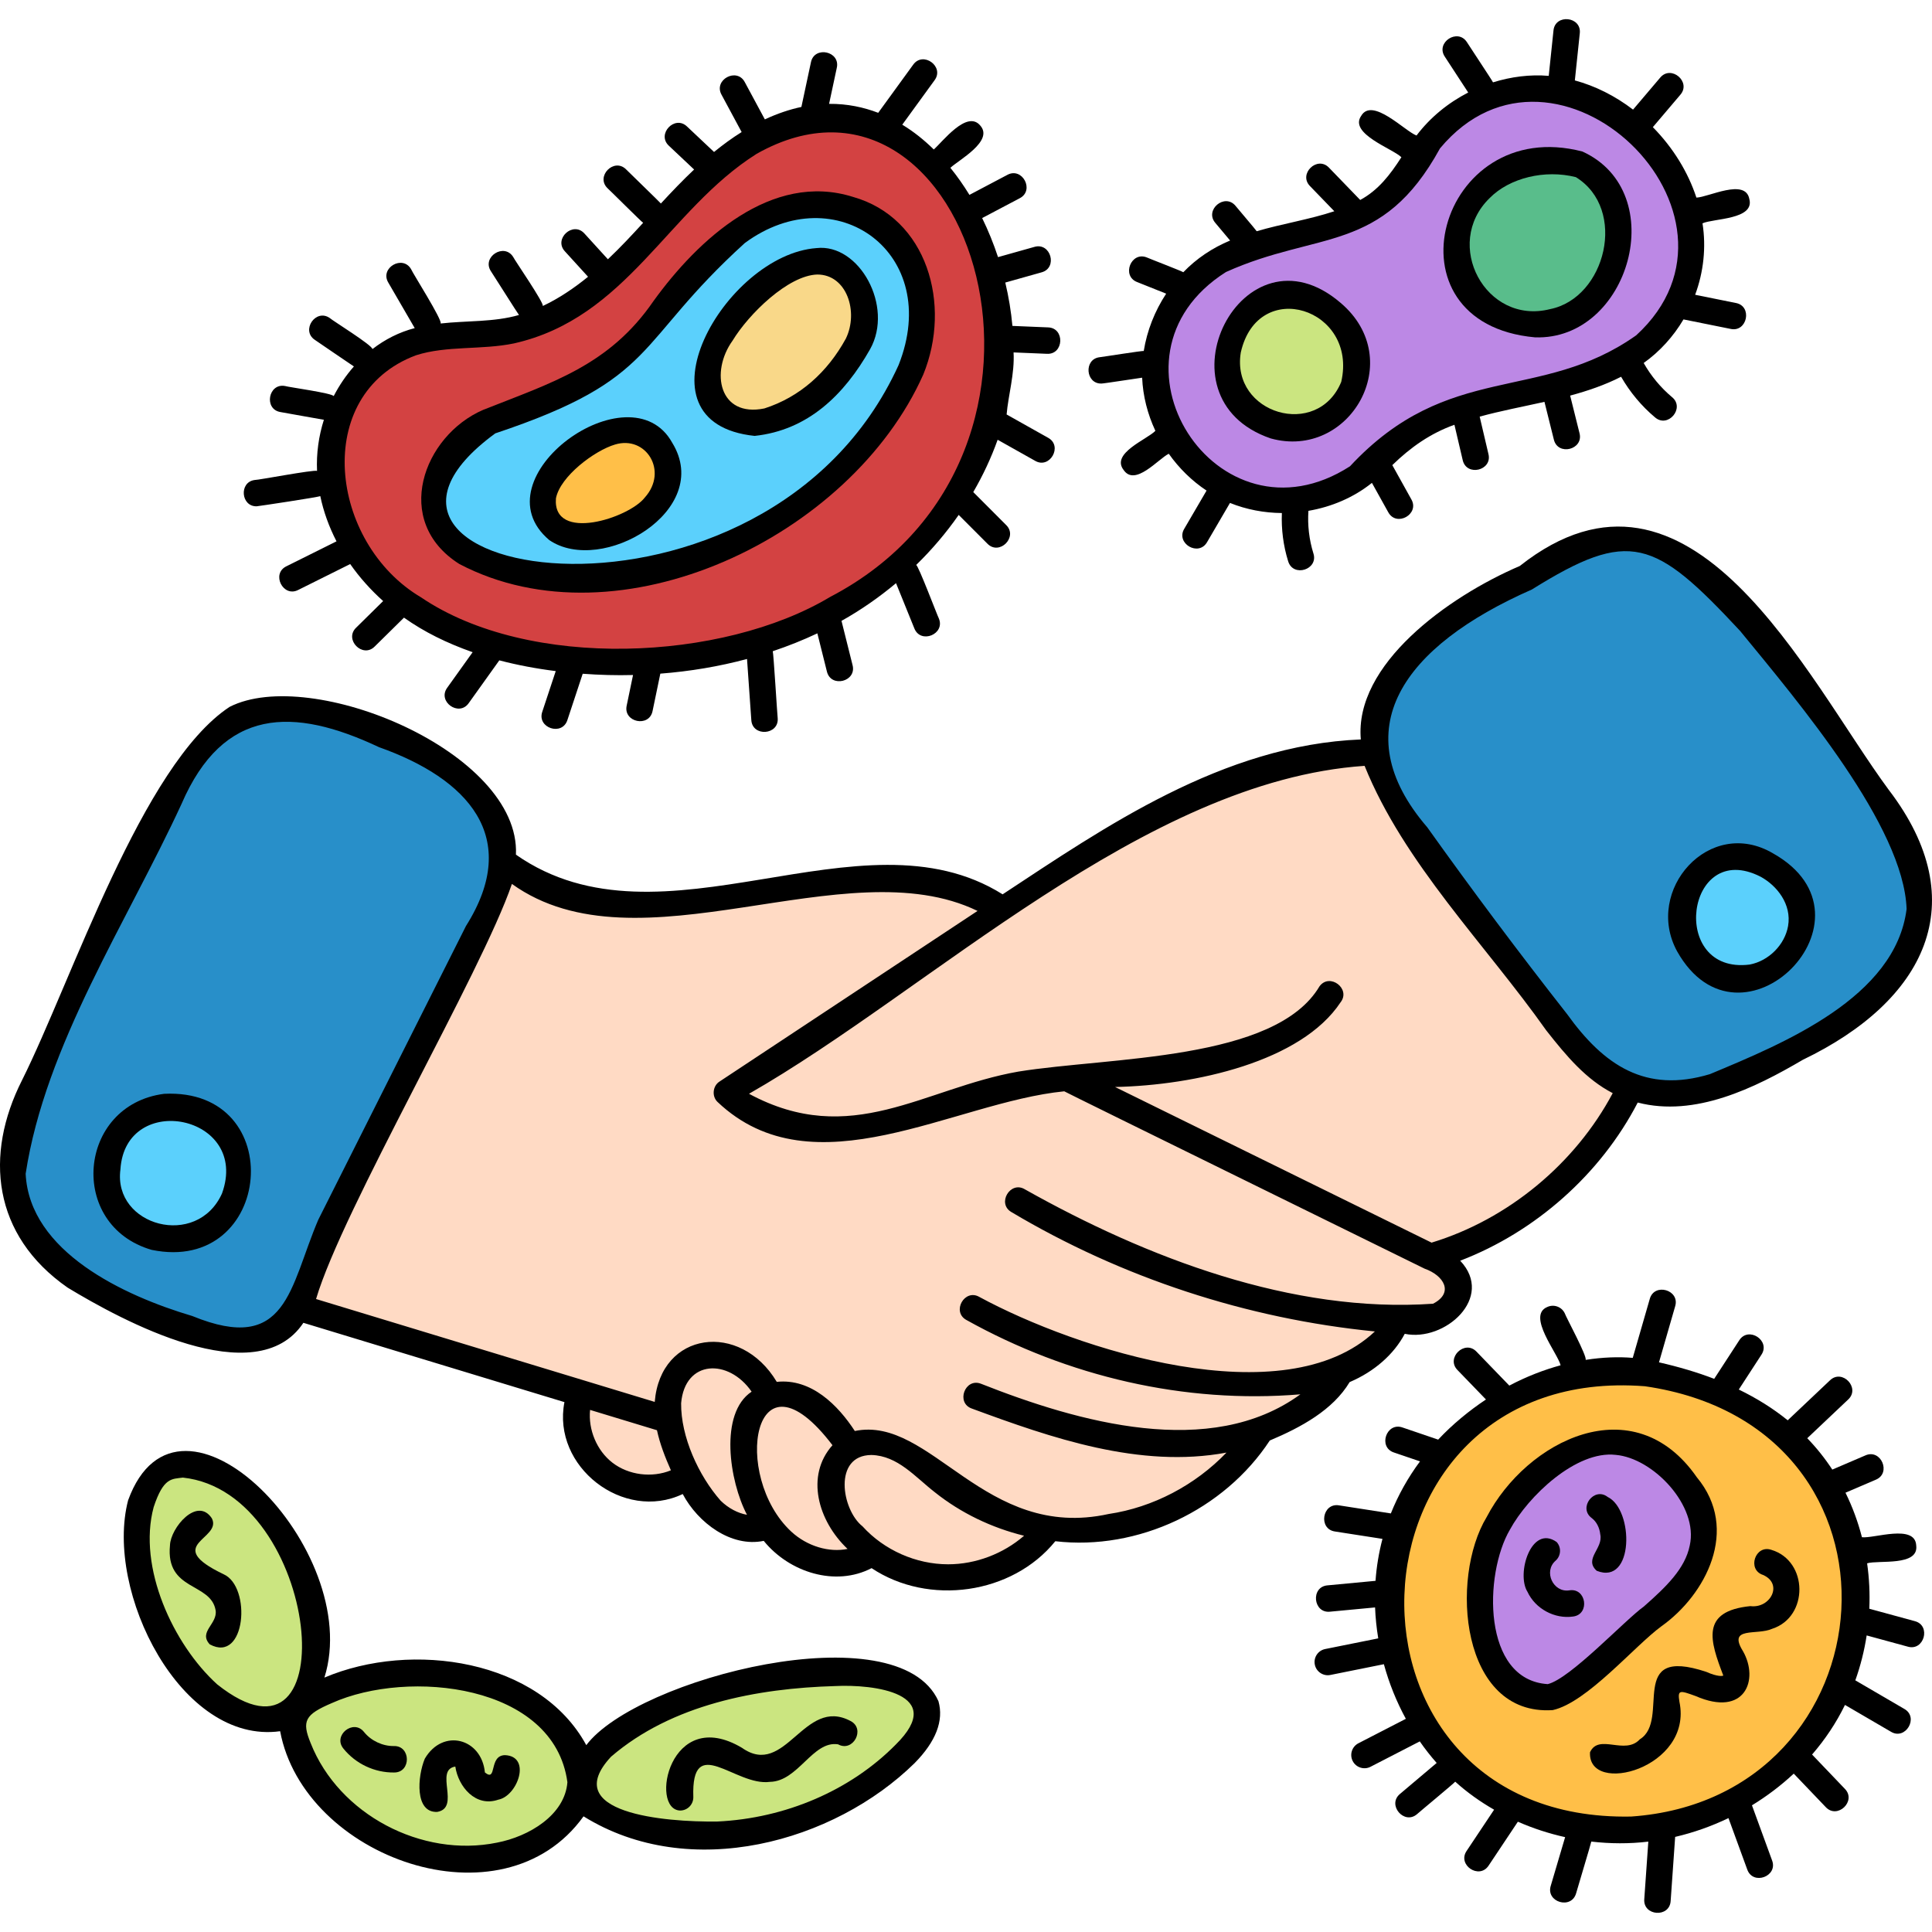 <svg id="Capa_1" enable-background="new 0 0 512 512" height="512" viewBox="0 0 512 512" width="512" xmlns="http://www.w3.org/2000/svg"><g><g><path d="m342.252 78.512c-21.533.666-21.784 33.902-.046 34.445 24.398-1.168 19.887-32.895.046-34.445z" fill="#cbe580"/><path d="m230.867 444.223c-38.205-8.668-124.647 37.633-40.656 41.506 9.368-.438 18.459-2.527 27.014-6.211 15.598-5.486 45.675-31.487 13.642-35.295zm-6.676 15.187c-5.389-1.123-8.699 1.137-11.937 4.485-12.225 16.427-29.243-15.087-32.022 12.915-1.79-4.854 1.146-13.614 7.456-13.267 6.756.223 9.689 5.155 15.859 4.695 6.79-.717 13.995-15.016 20.644-8.828z" fill="#cbe580"/><path d="m138.666 451.083c-8.378-4.763-18.182-7.281-28.354-7.281-10.68.595-38.241 3.237-30.76 19.293 22.171 53.417 108.307 22.289 59.114-12.012zm-34.191 15.646c-2.886.432-12.024-3.04-10.724-6.022 2.72 2.74 6.383 5.162 10.503 5.021.687-.185.934.936.221 1.001zm26.65 7.345c-6.665 1.71-6.054-5.216-8.785-8.539-10.926-2.589-4.895 14.197-7.548 11.259-3.516-9.816 7.22-18.526 10.293-7.96.254 5.762 9.018 5.834 8.614-.177.01-.348.111-.476.486-.548 1.773 1.708-.946 5.432-3.06 5.965z" fill="#cbe580"/><path d="m73.822 405.416c-41.798-47.945-48.239 18.57-18.296 43.173 30.751 25.102 33.405-25.449 18.296-43.173zm-15.329 28.315c-.495.463-1.167-.291-.71-.723 4.454-4.047 2.237-12.414-3.52-13.983-7.52-1.828-8.585-14.345-.858-15.417-16.469 14.859 17.9 13.755 5.088 30.123z" fill="#cbe580"/><path d="m463.32 165.12c-32.57-37.144-40.784-20.023-76.002-2.179-31.894 22.339-25.275 38.262-11.522 58.042 11.97 16.781 24.457 33.468 37.116 49.597 22.666 35.539 59.093 11.861 83.987-7.543 31.625-26.93-14.323-72.605-33.579-97.917zm14.489 80.96c-2.211 14.869-24.197 19.133-30.669 4.687-11.588-28.796 32.173-32.841 30.669-4.687z" fill="#288fc9"/><path d="m121.328 205.716c-16.627-10.184-39.582-22.93-58.655-14.826-17.546 9.219-57.454 98.962-58.883 120.349 2.287 26.816 36.82 40.063 60.683 43.395 16.174.339 16.721-19.019 22.553-30.038 0 0 39.142-77.847 39.142-77.847 8.074-13.068 10.09-30.512-4.84-41.033zm-58.808 112.114c-8.213 18.713-36.845 11.457-34.6-8.21 2.147-27.172 44.256-18.21 34.6 8.21z" fill="#288fc9"/><path d="m411.475 84.845c8.339-2.018 15.162-9.515 16.594-18.232 1.755-8.941-3.641-25.639-16.691-23.438-32.541-.752-33.268 46.619.097 41.67z" fill="#59bd8b"/><path d="m436.527 364.426c-60.487-7.139-92.594 69.868-45.289 107.207 84.529 56.54 152.084-85.435 45.289-107.207zm-25.616 85.818c-13.657 1.754-19.393-15.343-19.254-26.865-.194-18.955 14.769-39.703 35.068-41.908 13.104-.126 27.962 15.51 24.998 28.893-1.589 7.926-8.397 13.936-13.407 18.359-6.348 4.554-19.592 19.795-27.405 21.521zm57.755-21.434c-24.65 1.379 2.151 15.885-12.6 19.333-4.993-.416-15.767-7.057-13.985 3.158 2.311 9.487-9.893 19.569-17.887 14.077 25.956 2.772 10.128-19.823 21.499-20.887 31.194 9.816-2.557-14.469 18.52-15.876 9.833-.099 11.696-10.391 3.655-14.717 7.435-.117 8.217 12.925.798 14.912z" fill="#ffbf48"/><path d="m165.726 114.392c-8.039.371-19.234 8.722-21.342 17.105-1.27 16.071 22.708 9.88 28.707 2.385 7.353-8.29 1.997-19.262-7.365-19.49z" fill="#ffbf48"/><g fill="#ffdac4"><path d="m412.13 271.195c-15.991-23.047-38.827-44.657-48.19-71.311-61.435 2.578-120.712 61.519-170.802 89.914 22.398 18.706 52.856 2.77 77.349-2.874 25.599-3.962 68.753-2.794 81.603-23.742-6.607 18.238-46.76 21.937-67.899 22.655l95.713 47.074c21.434-8.093 41.506-23.088 51.562-44.491-8.011-3.587-13.452-9.581-19.336-17.225z"/><path d="m378.847 333.507c-1.487-.846-94.811-46.407-96.139-47.394-29.061 2.066-65.101 26.96-90.441 3.778-1.23-1.208 72.783-48.177 72.873-48.907-39.221-23.287-93.915 17.226-131.335-11.54-8.316 28.048-45.683 88.677-54.13 116.705l92.965 28.248 3.835 1.1c-1.706-19.218 19.611-23.131 27.41-6.08 9.651-2.174 16.855 6 21.439 13.33 9.517-4.225 18.176 3.707 24.931 9.594 25.704 21.011 63.62 13.909 83.362-11.996-25.065 6.537-52.937-.134-75.332-10.525 26.672 9.004 62.77 20.98 88.065 2.143l-2.071-5.436c-28.707 2.049-64.364-4.203-86.451-20.266 27.34 14.728 90.658 35.303 112.263 4.14-34.184-3.238-73.813-13.282-100.264-32.691 33.171 18.284 72.96 34.202 111.194 30.525 7.847-3.822 5.547-12.131-2.174-14.728z"/><path d="m249.619 393.112c-8.791-9.382-28.062-18.747-28.951 1.858 6.145 25.952 40.816 29.082 57.088 10.492-10.076-2.083-20.33-5.888-28.137-12.35z"/><path d="m225.614 407.188c-6.835-7.171-8.499-17.377-1.162-23.956-4.414-7.188-13.22-17.039-22.348-11.602-14.567 15.735 6.307 50.424 28.644 40.637-.853-.852-4.402-4.237-5.134-5.079z"/><path d="m196.842 387.538c-1.382-9.26.769-14.523 6.612-18.228-6.868-11.297-23.493-15.381-25.939 2.318.333 14.585 9.06 33.61 25.734 33.778-2.889-5.641-5.49-11.121-6.407-17.868z"/><path d="m180.272 387.825c-1.342-2.969-2.929-7.337-3.602-11.166l-22.93-6.953c-3.954 16.624 12.966 29.901 28.02 21.574-.208-.483-1.295-3.037-1.488-3.455z"/></g><path d="m468 229.692c-23.545-11.685-30.685 28.052-6.704 29.159 16.579.011 21.248-22.413 6.704-29.159z" fill="#5bd0fc"/><path d="m224.91 56.023c-33.299-8.734-45.387 31.73-69.341 45.551-14.471 7.705-40.849 10.709-40.073 31.715 13.215 39.133 90.025 13.611 110.332-13.049 19.919-17.321 27.131-55.783-.918-64.217zm-51.088 78.543c-7.302 6.447-18.261 11.171-26.421 6.194-12.161-8.537 5.336-24.562 14.482-26.798 12.039-4.092 20.86 11.847 11.939 20.604zm54.013-43.233c-6.583 12.873-26.142 29.691-38.841 16.085-8.123-13.984 10.89-36.134 27.466-38.669 10.786-.199 16.093 12.925 11.375 22.584z" fill="#5bd0fc"/><path d="m41.23 327.36c25.11 5.182 30.1-32.38 4.388-33.6-19.543.481-23.353 28.165-4.388 33.6z" fill="#5bd0fc"/><path d="m109.314 91.296c-30 11.002-25.9 53.796.579 69.49 51.422 32.907 142.911 7.64 153.749-56.802 4.738-29.822-11.732-71.115-43.548-72.386-51.237 7.36-42.398 59.227-110.78 59.698zm32.304 15.054c32.567-6.546 40.573-51.91 75.117-52.449 37.404 1.746 33.02 46.825 9.816 67.024-55.019 63.789-164.346 20.124-84.933-14.575z" fill="#d34242"/><path d="m226.91 90.93c4.352-8.957-.341-21.392-10.413-21.187-12.479 1.12-34.921 22.147-26.691 37.1 12.206 12.804 30.77-3.716 37.104-15.913z" fill="#f9d889"/><path d="m428.554 382.576c-31.221-1.458-52.7 57.018-19.613 66.85 8.795-.357 21.917-16.825 28.712-21.46 21.684-14.836 14.68-40.321-9.099-45.39zm-12.046 42.843c-8.36 1.77-13.715-11.371-6.218-14.779-4.091 5.297-3.125 13.379 5.051 13.862.67-.203 2.398.076 1.167.917zm9.322-11.486c-.431.52-1.207-.141-.776-.642 3.998-4.548 1.543-10.346-1.522-14.083 5.158 1.152 5.93 11.155 2.298 14.725z" fill="#bc88e5"/><path d="m366.546 120.058c17.752-19.372 49.823-12.804 69.013-28.914 38.053-35.205-22.323-93.786-56.266-53.709-15.67 28.179-31.459 20.486-55.897 32.049-43.52 29.25 6.678 88.228 43.15 50.574zm25.363-70.367c33.689-27.634 54.43 23.882 19.793 36.124-21.118 5.143-34.999-20.887-19.793-36.124zm-32.715 52.919c-7.841 19.616-37.863 11.208-34.316-9.873 6.284-26.984 41.193-13.283 34.316 9.873z" fill="#bc88e5"/></g><g><path d="m291.888 101.644c.466.035 10.296-1.514 10.791-1.553.206 4.856 1.436 9.656 3.509 14.081-2.159 2.266-11.824 5.93-8.436 10.352 3.034 4.522 9.221-2.929 11.987-4.276 2.718 3.84 6.114 7.184 10.011 9.765l-5.902 10.107c-2.343 3.885 3.795 7.5 6.052 3.533l6.056-10.37c4.345 1.75 9.037 2.638 13.752 2.677-.17 4.306.384 8.663 1.662 12.766 1.315 4.378 8.102 2.222 6.691-2.084-1.127-3.618-1.574-7.479-1.316-11.267 6.135-1.046 11.992-3.53 16.829-7.407l4.319 7.766c2.176 4.015 8.385.525 6.124-3.406l-5.04-9.063c4.843-4.728 10.096-8.42 16.46-10.697l2.189 9.343c.996 4.459 7.922 2.799 6.824-1.598l-2.321-9.901c5.487-1.51 11.468-2.642 17.168-3.916l2.485 9.978c1.059 4.445 7.959 2.688 6.801-1.693l-2.476-9.942c4.664-1.257 9.227-2.815 13.502-4.994 2.337 4.07 5.403 7.758 8.988 10.763 3.433 2.972 8.032-2.501 4.501-5.371-3.004-2.518-5.569-5.616-7.507-9.038 4.279-3.041 7.882-7.037 10.55-11.55l12.484 2.514c4.413.977 5.871-6.037 1.384-6.87l-10.778-2.171c2.232-6.022 2.948-12.574 1.95-18.936 2.871-1.319 13.879-.957 12.408-6.45-1.051-5.59-10.896-.436-14.026-.368-2.216-6.757-6.167-13.199-11.543-18.67l7.273-8.566c2.994-3.424-2.451-8.044-5.342-4.536l-7.177 8.454c-4.759-3.641-10.022-6.274-15.424-7.737l1.305-12.457c.54-4.517-6.576-5.261-6.971-.729l-1.254 11.979c-4.978-.429-10.024.243-14.769 1.718-.141-.405-6.702-10.257-6.896-10.623-2.431-3.844-8.409.063-5.868 3.831l6.194 9.485c-5.311 2.731-10.075 6.6-13.699 11.395-3.041-1.114-11.714-10.252-14.658-5.216-3.323 4.744 8.385 8.719 10.65 10.971-2.985 4.65-6.121 8.734-10.915 11.326l-8.25-8.533c-3.115-3.317-8.244 1.65-5.039 4.871l6.429 6.65c-6.511 2.168-13.834 3.322-20.576 5.297-.136-.291-5.398-6.435-5.578-6.694-2.872-3.527-8.342 1.064-5.369 4.503l3.905 4.656c-4.641 1.924-8.914 4.76-12.402 8.401-.336-.273-9.219-3.691-9.624-3.898-4.201-1.75-6.846 4.882-2.603 6.507l7.686 3.071c-3.02 4.585-5.08 9.804-5.944 15.198-.044-.169-11.331 1.633-11.726 1.649-4.207.525-3.69 7.076.51 6.973zm33.016-29.56c24.427-11.006 41.334-4.697 56.706-32.753 30.674-36.88 87.099 17.465 51.996 49.537-25.5 18.047-49.706 6.618-75.846 34.704-35.271 22.723-68.353-29.043-32.856-51.488z"/><path d="m406.796 89.401c25 .869 36.204-38.461 12.56-49.246-38.126-9.933-53.49 45.536-12.56 49.246zm-12.027-36.906c5.258-5.355 14.657-7.638 22.856-5.548 13.732 8.491 7.931 32.035-6.856 34.977-17.034 4.302-28.532-17.237-16-29.429z"/><path d="m336.762 116.189c20.862 5.775 36.342-20.802 18.522-35.92-25.868-22.206-49.973 25.189-18.522 35.92zm-7.942-22.76c4.515-20.173 31.096-11.719 26.623 7.771-6.277 15.289-29.256 8.485-26.623-7.771z"/><path d="m440.298 430.974c11.625-8.241 20.935-25.62 9.371-39.492-16.758-24.149-45.128-9.68-55.69 10.56-.001 0-.001 0-.001 0-9.819 16.225-6.904 52.746 17.505 51.154 9.116-2.007 21.655-16.988 28.815-22.222zm-30.122 15.336c-17.433-1.09-16.932-29.174-10.039-40.923h-.001c4.82-8.874 17.577-21.048 28.052-19.83 9.959.857 22.002 13.538 19.613 24.018-1.23 6.124-6.224 10.933-12.136 16.141-5.09 3.649-19.495 19.137-25.489 20.594z"/><path d="m469.445 410.728c-4.3-1.476-6.538 5.27-2.207 6.651 5.411 2.402 1.907 8.95-3.368 8.257-13.321 1.345-10.689 9.222-7.181 18.388-.133.174-1.532.37-4.494-.959-21.357-7.092-9.324 12.743-17.613 17.862-3.983 4.323-10.846-1.622-13.21 3.429-.657 11.669 27.366 4.275 23.693-13.374-.533-3.235.099-3.027 4.261-1.524 13.13 5.742 16.886-4.312 12.593-11.856-4.186-6.715 3.731-4.118 7.754-5.966 9.696-3.152 9.545-17.967-.228-20.908z"/><path d="m415.9 421.458c-4.295.672-6.928-5.009-3.653-7.855 1.446-1.286 1.576-3.5.289-4.946-6.723-4.766-10.764 8.418-7.74 13.189 2.093 4.511 7.214 7.264 12.107 6.549 4.505-.588 3.494-7.656-1.003-6.937z"/><path d="m426.054 396.712c-3.585-2.791-7.895 2.894-4.229 5.589 1.246.943 2.069 2.519 2.261 4.326.852 3.736-4.44 6.486-.943 9.645 9.934 3.982 9.879-16.187 2.911-19.56z"/><path d="m507.417 429.614-12.03-3.281c.178-4.026-.018-8.062-.581-12.04 3.017-.915 13.738.876 13.011-4.74-.297-5.762-11.256-1.784-14.383-2.171-1.046-4.069-2.5-8.027-4.362-11.799l8.024-3.439c4.204-1.73 1.395-8.293-2.761-6.441l-8.756 3.753c-1.953-2.986-4.165-5.754-6.637-8.314l10.821-10.236c3.349-3.076-1.558-8.263-4.816-5.091l-11.185 10.58c-3.822-3.101-8.144-5.812-12.965-8.156l5.984-9.202c2.534-3.776-3.452-7.668-5.876-3.821l-6.625 10.187c-4.492-1.728-9.38-3.174-14.632-4.371l4.286-14.849c1.325-4.35-5.533-6.328-6.732-1.944l-4.506 15.608c-3.717-.311-7.948-.181-12.493.536.465-.928-5.204-11.34-5.536-12.368-.844-1.741-2.94-2.466-4.682-1.622-5.381 2.317 2.858 12.289 3.591 15.419-4.401 1.2-8.984 2.954-13.594 5.384l-8.672-8.971c-3.111-3.315-8.247 1.649-5.039 4.871 0 0 7.523 7.782 7.523 7.782-4.407 2.915-8.966 6.665-12.664 10.635l-9.439-3.212c-4.284-1.527-6.583 5.233-2.259 6.634l6.883 2.342c-3.186 4.297-5.785 8.933-7.726 13.795l-13.717-2.134c-4.486-.764-5.577 6.292-1.077 6.925l12.572 1.956c-.96 3.643-1.571 7.365-1.841 11.116l-12.704 1.198c-4.545.36-3.844 7.479.657 6.977l11.928-1.125c.106 2.744.393 5.482.839 8.197l-14.063 2.829c-1.898.381-3.126 2.228-2.745 4.126.374 1.909 2.276 3.131 4.126 2.744l14.176-2.851c1.375 5.031 3.33 9.903 5.822 14.474l-12.569 6.479c-1.72.887-2.396 3-1.51 4.72.89 1.737 3.036 2.388 4.72 1.51l13.05-6.727c1.382 1.99 2.876 3.898 4.478 5.713l-9.706 8.198c-3.521 2.885 1.1 8.337 4.521 5.355.329-.334 9.852-8.211 10.103-8.591 3.147 2.848 6.609 5.305 10.301 7.427l-7.268 10.902c-2.571 3.74 3.346 7.712 5.831 3.887l7.737-11.606c4.012 1.763 8.216 3.133 12.523 4.091l-3.81 12.892c-1.347 4.329 5.471 6.38 6.721 1.986.076-.344 3.996-13.357 4.024-13.705 5.013.585 10.097.611 15.11.013l-1.069 15.218c-.385 4.526 6.73 5.038 6.99.491l1.191-16.961c4.871-1.133 9.618-2.813 14.13-4.981l4.971 13.609c1.524 4.31 8.199 1.829 6.582-2.404l-5.329-14.592c3.97-2.429 7.694-5.244 11.073-8.4l8.47 8.862c3.096 3.334 8.254-1.604 5.066-4.842l-8.677-9.078c3.461-3.999 6.408-8.404 8.717-13.147l12.182 7.105c3.868 2.352 7.505-3.816 3.531-6.054l-12.97-7.565c1.381-3.868 2.383-7.859 3.004-11.903l10.89 2.97c4.338 1.273 6.271-5.63 1.847-6.762zm-75.155 51.79c-82.998 1.592-78.429-120.372 3.658-114.035 73.966 10.677 66.065 109.191-3.658 114.035z"/><path d="m500.548 209.331c-21.74-29.471-52.398-95.229-97.789-59.342-19.133 8.214-43.891 26.118-42.127 45.976-36.635 1.461-68.054 23.361-94.927 41.042-37.714-23.659-90.127 16.646-128.977-10.512 1.238-27.182-54.316-50.193-75.896-39.158-23.188 15.305-41.787 72.501-55.002 98.949-10.009 19.761-7.853 41.062 12.107 54.96 14.228 8.607 49.953 28.138 62.464 9.315l69.18 21.016c-3.35 17.082 15.624 31.829 31.347 24.36 4.067 7.662 12.853 14.201 21.467 12.41 6.809 8.393 19.034 12.206 28.585 7.229 15.088 10.053 37.236 7.008 48.688-7.135 21.887 2.56 44.781-8.29 56.836-26.687 8.303-3.502 16.737-8.087 21.161-15.48 6.531-2.781 11.718-7.338 14.609-12.797 10.548 2.223 23.93-9.583 14.694-19.374 19.967-7.651 37.225-22.954 47.048-41.914 15.19 3.942 31.005-3.844 43.76-11.334 32.371-15.588 45.612-41.628 22.772-71.524zm-449.588 139.427c-18.171-5.383-43.17-17.068-44.162-37.699 5.209-34.11 26.853-66.647 41.305-98.002 11.069-25.67 29.64-25.758 52.346-15.046 23.378 8.288 37.968 23.742 23.038 47.389l-39.14 77.846c-7.653 17.899-8.156 35.84-33.387 25.512zm111.356 38.878c-4.167-3.212-6.458-8.762-5.94-13.996l17.725 5.384c.8 3.703 2.194 7.227 3.696 10.623-5.012 2.048-11.192 1.294-15.481-2.011zm28.668 10.066c-5.869-6.655-10.57-16.97-10.477-25.833.982-11.555 12.563-11.916 18.678-3.063-8.647 5.738-5.915 23.723-1.227 32.629-2.409-.421-4.889-1.709-6.974-3.733zm18.732 8.21c-15.906-14.721-10.157-50.591 10.9-22.919-7.238 8.101-3.838 20.081 3.992 27.486-4.865 1.004-10.69-.685-14.892-4.567zm41.557 8.642c-8.502.003-16.987-3.757-22.695-10.059-5.55-4.371-7.873-18.844 2.367-18.908 7.003.195 11.564 5.819 16.808 9.885 6.879 5.493 15.039 9.407 23.638 11.515-5.525 4.783-12.814 7.564-20.118 7.567zm128.496-69.053c-37.284 2.602-75.885-12.163-108.142-30.306-3.873-2.385-7.525 3.751-3.586 6.019 29.246 17.413 62.438 28.29 96.318 31.632-23.981 22.59-79.087 4.81-104.814-9.143-3.933-2.285-7.427 3.943-3.43 6.109 26.853 14.958 57.779 22.253 88.498 19.699-23.812 17.377-58.903 7.373-84.657-2.811-4.248-1.62-6.694 5.092-2.399 6.585 20.995 7.748 44.514 15.959 67.472 11.668-8.266 8.608-19.451 14.521-31.223 16.271-32.934 7.234-47.005-26.156-67.271-21.997-4.399-6.752-11.487-13.999-20.683-13.02-9.654-16.171-30.824-13.433-32.34 5.313l-89.752-27.266c7.021-23.77 43.887-86.509 51.902-110.005 33.59 24.104 88.341-9.845 123.395 7.155l-68.366 45.213c-1.833 1.149-2.106 3.949-.519 5.426 25.447 24.114 62.598.052 91.869-2.835-.046.086 95.389 46.914 95.481 46.995 5.162 1.82 7.858 6.413 2.247 9.298zm-.328-16.209c-.019.006-.034.016-.052.022l-83.882-41.251c21.17-.447 49.342-6.706 59.756-22.442 2.806-3.579-2.883-7.9-5.578-4.24-11.737 19.838-55.712 18.701-79.81 22.602-25.155 4.411-44.272 20.482-71.386 5.878 48.068-27.452 104.671-82.928 163.141-86.905 10.443 25.882 32.039 47.323 48.133 70.097 5.433 6.917 10.552 12.974 17.624 16.641-9.937 18.684-27.716 33.423-47.946 39.598zm125.829-88.402c-2.934 23.434-32.494 35.575-52.12 43.765-17.045 5.146-28.099-2.315-37.872-15.931-12.676-16.147-25.137-32.797-37.04-49.486-22.234-25.828-6.509-47.96 27.718-63.013 25.948-16.18 32.497-13.4 55.178 10.958 15.708 19.158 43.36 51.822 44.136 73.707z"/><path d="m43.488 289.873c-22.98 2.972-25.655 34.879-3.296 41.356 32.213 6.636 36.606-43.018 3.296-41.356zm15.344 26.407c-6.624 14.727-28.906 8.645-26.92-6.354 1.299-20.973 34.437-14.464 26.92 6.354z"/><path d="m469.923 226.18c-16.864-9.994-34.326 9.763-25.47 25.935 16.786 29.828 55.521-8.972 25.47-25.935zm3.938 19.215c-.86 4.98-5.145 9.279-10.185 10.222-21.531 2.724-16.96-33.429 2.9-23.28 4.342 2.361 8.279 7.314 7.285 13.058z"/><path d="m248.697 450.827c-10.711-23.845-79.954-6.117-93.324 11.655-12.351-22.734-46.223-27.737-69.402-17.902 10.646-33.791-38.531-84.114-52.024-46.978-6.28 24.148 14.019 64.814 40.292 61.187 6.25 33.48 58.92 52.485 80.406 22.56 28.242 17.538 66.432 6.825 87.734-14.105h-.001c5.65-5.731 7.776-11.255 6.319-16.417zm-191.154-4.463c-11.633-10.56-21.107-31.006-16.826-46.943 2.609-7.936 4.821-7.447 7.749-7.843 36.587 3.944 43.664 82.321 9.077 54.786zm92.825 25.944c-.664 8.672-10.143 14.38-18.669 16.013-19.917 4.075-41.906-7.476-49.367-26.369-2.418-5.888-1.521-7.577 5.641-10.632 20.191-9.068 58.886-5.075 62.395 20.988zm87.02-9.983c-.001 0-.001.001 0 0-11.951 12.127-29.198 19.562-47.32 20.399-13.942.178-42.064-2.222-28.132-17.18 16.113-13.863 38.723-18.129 59.375-18.72 10.154-.527 29.88 1.887 16.077 15.501z"/><path d="m59.247 417.187c-16.397-7.866-.244-9.241-3.108-14.821-3.88-5.848-10.936 2.504-11.093 7.144-1.206 12.206 10.818 9.773 12.095 17.237.571 3.619-4.635 5.686-1.561 9.019 9.572 5.198 11.135-15.297 3.667-18.579z"/><path d="m104.372 462.722c-2.95.037-6.017-1.381-7.894-3.712-2.796-3.581-8.364.894-5.459 4.395 3.246 4.032 8.28 6.398 13.451 6.324 4.557.005 4.425-7.145-.098-7.007z"/><path d="m133.799 465.132c-4.36.096-1.982 7.271-5.296 4.589-.877-9.087-11.148-11.794-15.926-3.651-1.949 4.676-2.726 14.366 3.297 14.103 6.271-1.098-.859-11.126 4.788-12.015.784 5.313 5.365 10.857 11.396 8.773 5.113-.966 8.886-11.523 1.741-11.799z"/><path d="m225.399 456.083c-12.359-6.58-17.197 15.285-28.766 7.111-19.178-11.394-24.587 16.343-16.391 16.617 1.935-.005 3.501-1.578 3.496-3.513-.597-17.361 11.118-2.841 20.291-4.087 7.526-.122 11.353-10.997 18.075-9.945 3.964 2.202 7.35-4.106 3.295-6.183z"/><path d="m121.735 149.468c42.268 22.165 103.716-7.098 122.936-50.19 7.592-18.54 1.077-41.563-18.654-47.107-21.51-6.762-41.014 11.243-52.829 27.606-11.726 17.084-26.923 21.612-45.15 28.843-15.878 6.859-24.235 29.522-6.303 40.848zm9.519-34.62c43.525-14.555 36.578-23.615 66.144-50.454 24.095-17.72 52.524 2.688 40.727 32.377-35.267 77.385-160.131 57.027-106.871 18.077z"/><path d="m199.987 115.518c14.121-1.507 23.718-10.837 30.599-22.979 6.351-11.362-2.891-28.083-14.206-26.793-24.257 1.763-49.703 46.292-16.393 49.772zm-5.836-25.264c4.254-7.008 14.692-17.273 22.438-17.505 7.858 0 10.992 9.929 7.574 16.978-4.88 8.914-12.206 15.505-21.599 18.513-11.993 2.449-14.409-9.669-8.413-17.986z"/><path d="m145.553 143.119c13.858 9.508 43.616-7.831 32.606-25.762-11.083-20.123-52.011 9.363-32.606 25.762zm1.777-11.045c1.117-5.855 10.278-12.695 15.673-14.273 8.177-2.483 14.175 7.027 7.884 14.041-4.202 5.469-24.494 11.975-23.557.232z"/><path d="m68.023 134.173c.397-.015 16.699-2.463 16.853-2.708.855 4.106 2.311 8.137 4.3 11.995l-13.264 6.605c-4.115 1.972-.883 8.365 3.125 6.273l13.77-6.857c2.46 3.522 5.395 6.816 8.732 9.805l-7.149 7.045c-3.284 3.146 1.729 8.229 4.92 4.992l7.753-7.641c5.346 3.796 11.372 6.762 18.189 9.158l-6.726 9.407c-2.692 3.656 3.096 7.816 5.702 4.076l8.095-11.323c4.692 1.233 9.68 2.184 14.954 2.846l-3.563 10.767c-1.484 4.284 5.261 6.554 6.654 2.202.005-.024 4.056-12.241 4.056-12.264 4.477.326 8.89.456 13.338.335l-1.68 8.096c-.986 4.427 5.982 5.904 6.861 1.424l2.051-9.883c7.911-.607 15.614-1.912 22.976-3.887l1.135 16.158c.26 4.55 7.376 4.032 6.99-.491-.096-.573-1.099-17.217-1.306-17.723 4.074-1.367 8.025-2.941 11.82-4.735l2.526 10.103c1.062 4.445 7.962 2.681 6.799-1.699l-2.928-11.712c5.163-2.882 10.001-6.271 14.451-9.988l4.848 11.967c1.674 4.253 8.257 1.543 6.496-2.632-.325-.551-5.492-14.226-6.009-14.157 4.206-4.102 7.985-8.553 11.272-13.27l7.604 7.619c3.165 3.266 8.219-1.781 4.961-4.951l-8.703-8.72c2.592-4.454 4.758-9.096 6.459-13.864l9.923 5.576c3.904 2.289 7.443-3.936 3.434-6.109l-10.978-6.169c.408-4.945 2.168-10.887 1.842-16.445l8.823.368c4.531.261 4.842-6.88.291-7.002l-9.419-.392c-.349-3.845-.983-7.698-1.891-11.489l9.596-2.699c4.393-1.167 2.462-8.042-1.899-6.746l-9.619 2.705c-1.178-3.568-2.582-7.041-4.205-10.351l9.933-5.243c4.052-2.064.718-8.377-3.271-6.197l-10.033 5.296c-1.553-2.541-3.242-4.94-5.048-7.173 2.173-2.064 11.598-7.098 7.896-11.225-3.534-4.189-9.997 4.363-12.297 6.364-2.617-2.562-5.298-4.713-8.351-6.568l8.545-11.759c2.728-3.64-3.051-7.836-5.669-4.12l-9.253 12.733c-3.825-1.469-8.18-2.419-13.017-2.373l2.038-9.535c1.014-4.434-5.968-5.923-6.853-1.465-.003.002-2.524 11.812-2.524 11.816-3.077.651-6.31 1.724-9.686 3.299l-5.301-9.847c-2.101-4.036-8.383-.647-6.171 3.322l5.321 9.884c-2.569 1.603-4.991 3.382-7.311 5.277l-7.147-6.735c-3.264-3.168-8.16 2.032-4.806 5.1l6.668 6.283c-3.065 2.894-5.972 5.942-8.805 9.007-.088-.173-9.076-8.873-9.21-9.033-3.206-3.226-8.196 1.883-4.898 5.012.517.439 8.802 8.728 9.41 9.138-3.082 3.361-5.946 6.444-9.343 9.662l-6.199-6.804c-3.012-3.406-8.291 1.404-5.18 4.719l6.122 6.72c-3.665 2.985-7.673 5.71-12.005 7.752.466-.688-7.466-12.167-7.825-12.981-2.393-3.868-8.409-.021-5.905 3.773.167.2 7.228 11.416 7.43 11.586-6.632 1.93-13.812 1.474-20.773 2.257.593-.778-7.446-13.424-7.796-14.352-2.227-3.967-8.399-.378-6.06 3.519l6.999 12.054c-4.073 1.052-7.869 2.977-11.208 5.561-.021-1.024-10.511-7.502-11.297-8.223-3.719-2.618-7.742 3.282-3.95 5.789.151.085 10.188 6.983 10.336 7.035-2.082 2.357-3.884 5.007-5.358 7.86-.413-.805-11.928-2.37-12.862-2.67-4.463-.862-5.719 6.164-1.232 6.898.117-.002 11.395 2.06 11.498 2.046-1.369 4.312-2.02 8.902-1.812 13.542-1.033-.341-15.454 2.424-16.535 2.416-4.193.559-3.643 7.072.535 6.968zm42.223-40.021c8.102-2.61 17.402-1.367 25.958-3.146 29.971-6.75 40.792-35.392 64.288-50.224h-.001c56.624-32.007 92.167 79.509 19.494 117.418-28.457 17.057-79.799 19.478-108.396.111-24.366-14.43-29.012-53.833-1.343-64.159z"/></g></g></svg>